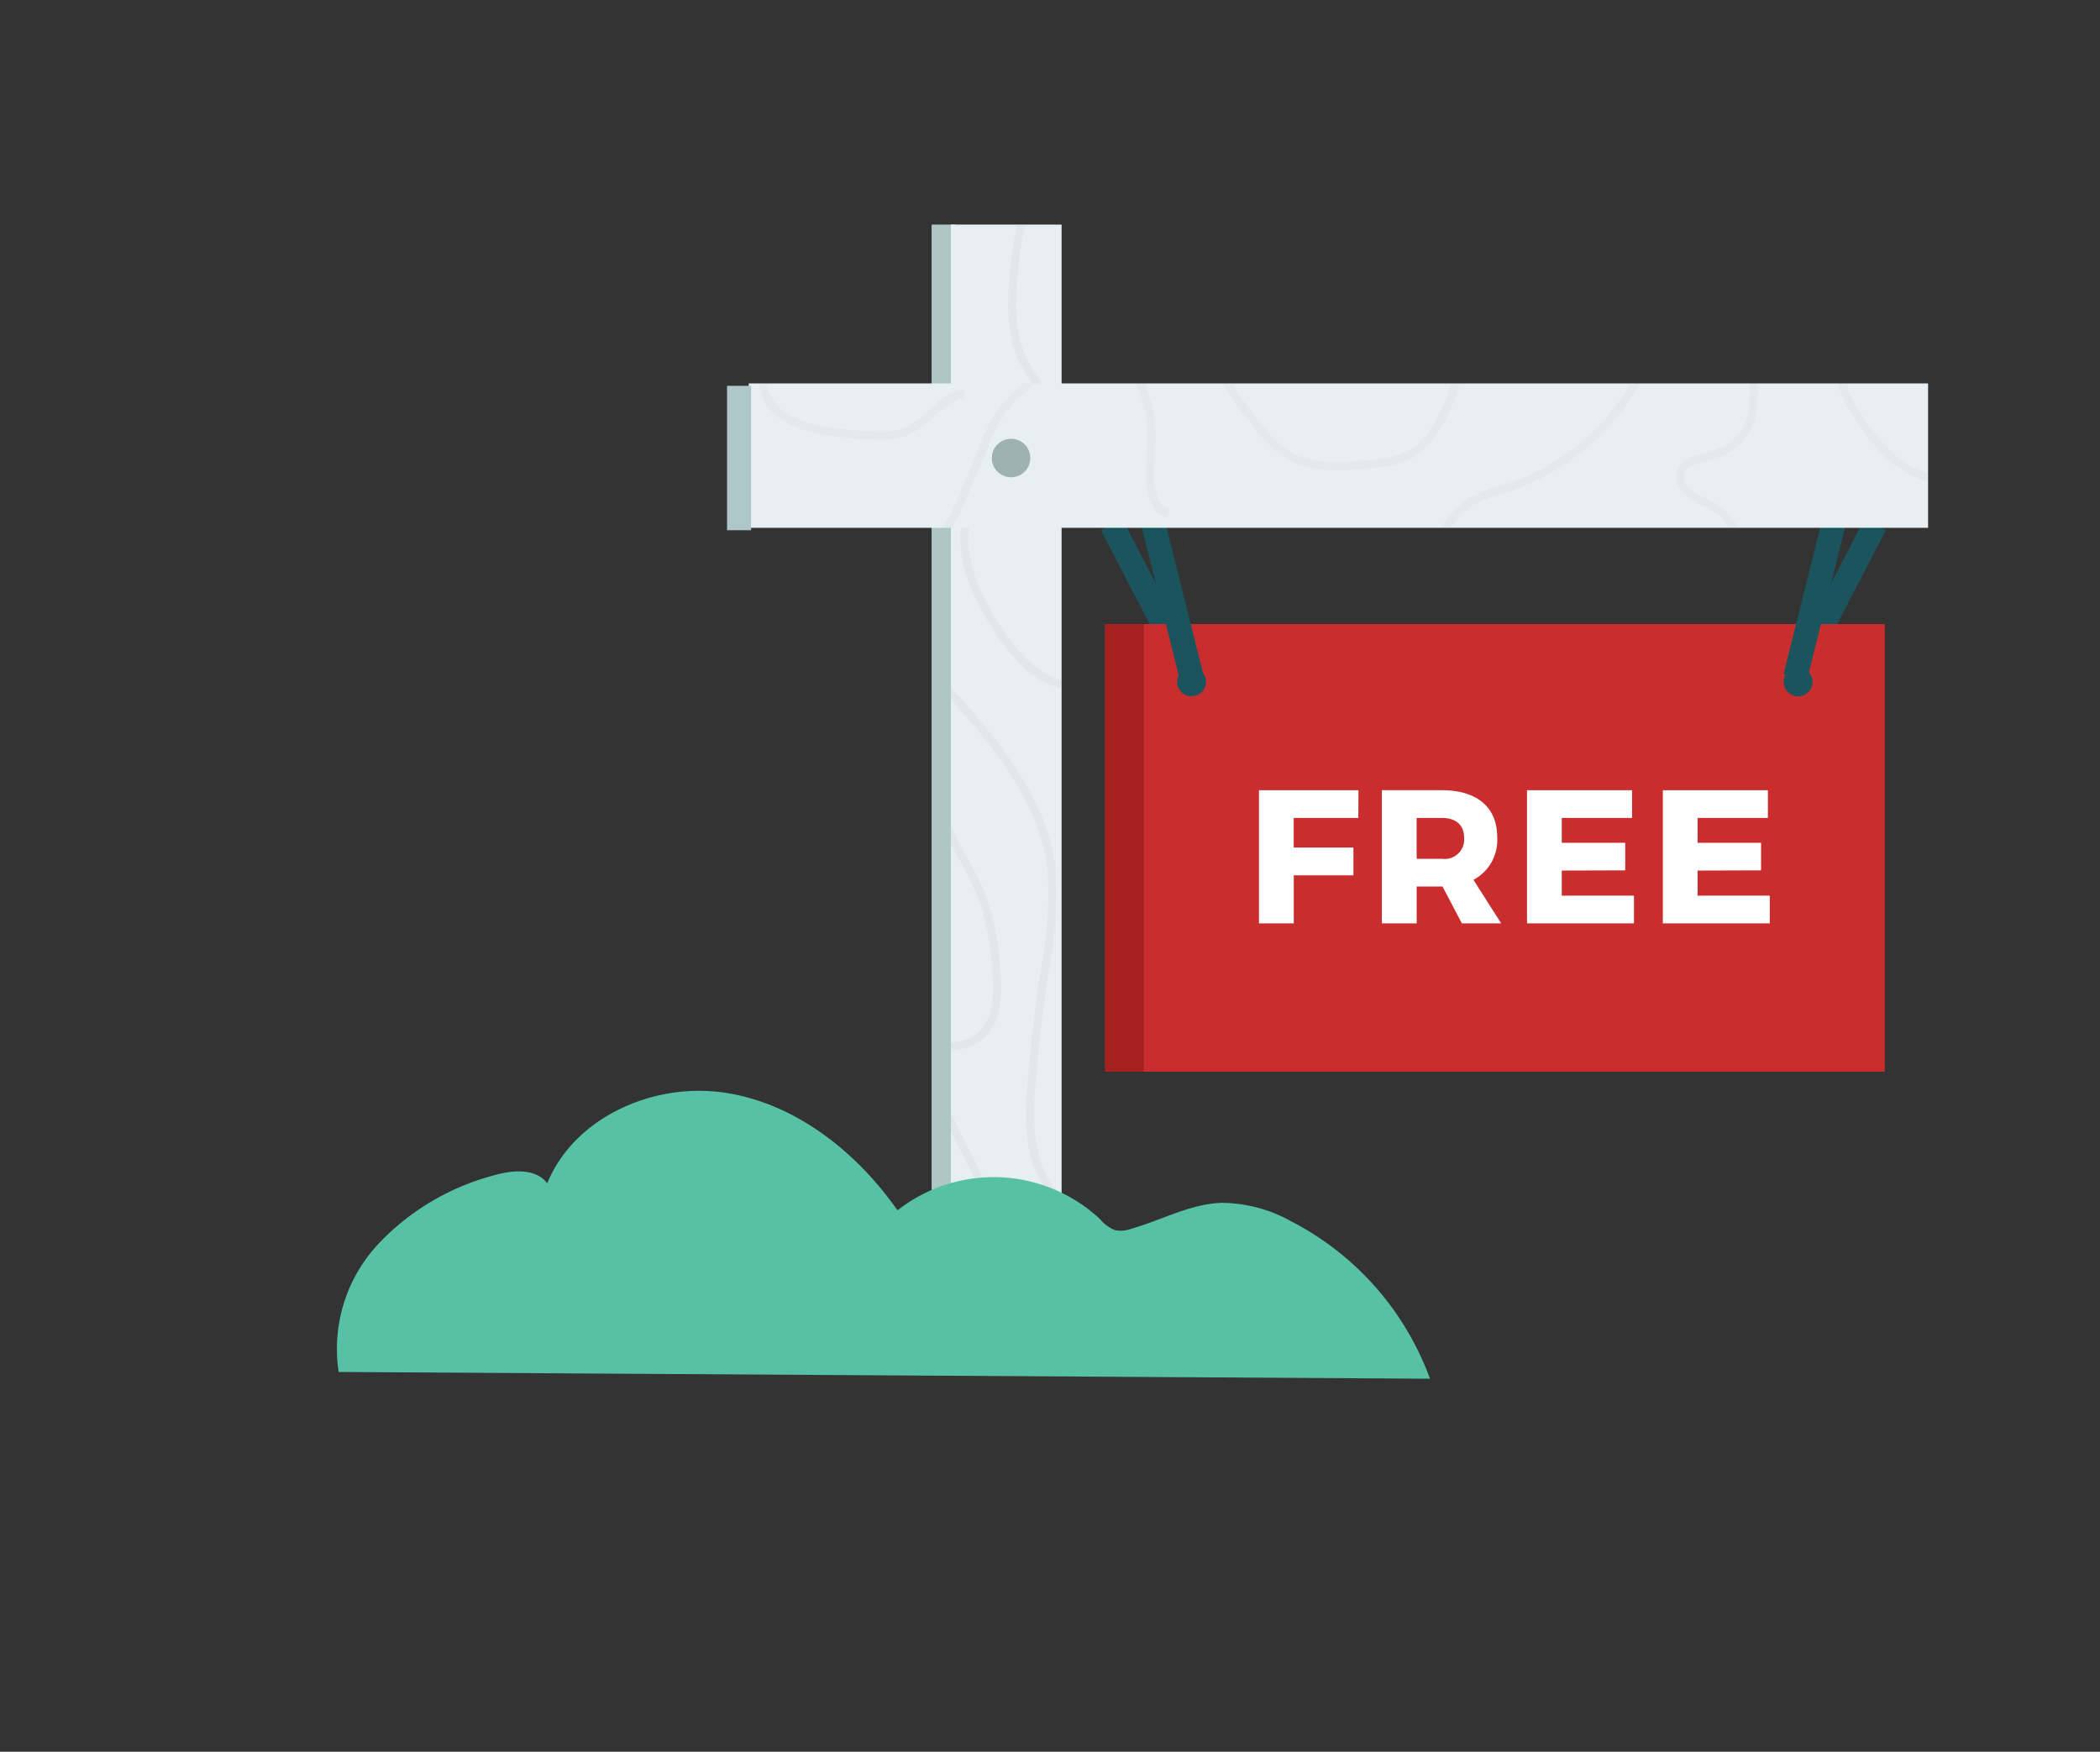 <svg xmlns="http://www.w3.org/2000/svg" xmlns:xlink="http://www.w3.org/1999/xlink" width="181" height="151" viewBox="0 0 181 151"><rect x="0" y="0" width="181" height="151" fill="#333333" stroke="none"/><defs><style>.a,.b,.c,.j,.l{fill:none;}.b{opacity:0.441;}.c{stroke:#1a545d;stroke-width:2.079px;}.c,.j,.l{stroke-miterlimit:10;}.d{fill:#c92d2d;}.e{fill:#a52121;}.f{fill:#1a545d;}.g{fill:#aec7c6;}.h{fill:#e8eff2;}.i{clip-path:url(#a);}.j{stroke:#bcbcbc;opacity:0.15;}.j,.l{stroke-width:0.693px;}.k{clip-path:url(#b);}.l{stroke:#b5b5b5;opacity:0.1;}.m{fill:#aec7c9;}.n{fill:#9eb2b2;}.o{fill:#57c1a6;}.p{fill:#fff;}</style><clipPath id="a"><rect class="a" width="9.543" height="84.64"/></clipPath><clipPath id="b"><rect class="a" width="101.651" height="12.447"/></clipPath></defs><g transform="translate(-368.091 -1297.43)"><rect class="b" width="181" height="151" transform="translate(368.091 1297.43)"/><line class="c" x2="6.3" y2="12.149" transform="translate(463.909 1342.663)"/><line class="c" x1="6.3" y2="12.149" transform="translate(523.409 1342.663)"/><rect class="d" width="63.895" height="38.586" transform="translate(466.644 1351.227)"/><rect class="e" width="3.319" height="38.586" transform="translate(463.325 1351.227)"/><circle class="f" cx="1.245" cy="1.245" r="1.245" transform="translate(469.548 1354.961)"/><circle class="f" cx="1.245" cy="1.245" r="1.245" transform="translate(521.826 1354.961)"/><line class="c" x2="3.319" y2="13.277" transform="translate(467.474 1342.514)"/><line class="c" x1="3.319" y2="13.277" transform="translate(522.825 1342.514)"/><rect class="g" width="2.075" height="84.64" transform="translate(448.388 1316.79)"/><rect class="h" width="9.543" height="84.64" transform="translate(450.048 1316.79)"/><g transform="translate(450.048 1316.79)"><g class="i"><g transform="translate(-1.185 -0.923)"><path class="j" d="M495.391,1315.248a32.491,32.491,0,0,0-.979,7.51,14.836,14.836,0,0,0,.16,2.648,9.762,9.762,0,0,0,3.882,6.241" transform="translate(-487.929 -1315.248)"/><path class="j" d="M487.588,1359.742c-.545,3.35,1.07,6.67,2.986,9.471,1.325,1.938,2.983,3.872,5.261,4.438" transform="translate(-485.148 -1333.109)"/><path class="j" d="M484.793,1383.419c4.1,4.559,8.384,9.528,9.127,15.611a33.6,33.6,0,0,1-.611,8.964q-.7,4.738-1.1,9.515c-.287,3.447-.288,7.366,2.178,9.792" transform="translate(-484.069 -1342.613)"/><path class="j" d="M484.018,1401.405c.819,2.685,2.6,4.981,3.553,7.619a22.893,22.893,0,0,1,1.108,6.168,10.041,10.041,0,0,1-.2,3.586,3.706,3.706,0,0,1-2.313,2.579c-.844.251-1.93.179-2.385.933a1.939,1.939,0,0,0-.2,1.03c.057,5.02,4.419,9.1,4.969,14.089" transform="translate(-483.583 -1349.833)"/></g></g></g><rect class="h" width="101.651" height="12.447" transform="translate(432.622 1330.482)"/><g transform="translate(432.622 1330.482)"><g class="k"><g transform="translate(1.212 -1.535)"><path class="l" d="M458.475,1339.277a4.028,4.028,0,0,0,2.173,3.311,10.776,10.776,0,0,0,3.972,1.106,30.039,30.039,0,0,0,3.842.317,6.315,6.315,0,0,0,2.216-.3c1.949-.718,3.14-2.956,5.179-3.349" transform="translate(-458.475 -1337.974)"/><path class="l" d="M491.878,1339.35a11.277,11.277,0,0,0-4.321,5.984l-1.583,3.687a16.374,16.374,0,0,1-2.2,4.031" transform="translate(-468.632 -1338.003)"/><path class="l" d="M512.511,1339.122a10.654,10.654,0,0,1,1.165,4.853c0,1.946-.52,4.017.35,5.758a1.423,1.423,0,0,0,1.089.9" transform="translate(-480.166 -1337.911)"/><path class="l" d="M525.066,1339.037a36.621,36.621,0,0,0,3.214,4.442,9.517,9.517,0,0,0,1.99,1.891c2.073,1.358,4.759,1.163,7.225.917a8.634,8.634,0,0,0,3.632-.91,6.453,6.453,0,0,0,1.95-1.978,12.739,12.739,0,0,0,1.929-4.566" transform="translate(-485.206 -1337.796)"/><path class="l" d="M555.758,1352.455a8.129,8.129,0,0,1,2.731-3.389,13.2,13.2,0,0,1,3.092-1.181,20,20,0,0,0,11.809-10.291" transform="translate(-497.526 -1337.298)"/><path class="l" d="M596.8,1337.534a13.96,13.96,0,0,1,.017,3.568,4.7,4.7,0,0,1-1.7,3.05c-1.033.761-2.386.895-3.576,1.374a1.889,1.889,0,0,0-.589.338,1.488,1.488,0,0,0-.107,1.841,3.683,3.683,0,0,0,1.56,1.213,6.821,6.821,0,0,1,1.716,1.016c.657.614,1.065,1.572,1.926,1.833" transform="translate(-511.507 -1337.274)"/><path class="l" d="M614,1337.1c-.527,1.563.448,3.2,1.38,4.559a17.874,17.874,0,0,0,2.494,3.117,9,9,0,0,0,5.909,2.367" transform="translate(-520.847 -1337.1)"/></g></g></g><rect class="m" width="2.075" height="12.447" transform="translate(430.755 1330.689)"/><circle class="n" cx="1.66" cy="1.66" r="1.66" transform="translate(453.575 1335.253)"/><path class="o" d="M397.28,1465.771a13.245,13.245,0,0,1,3.309-10.916,21.05,21.05,0,0,1,9.982-6.007c1.614-.479,3.674-.684,4.686.662,2.335-5.716,9.195-8.729,15.3-7.813s11.344,5.089,14.891,10.142a13.42,13.42,0,0,1,17.449.753,3.142,3.142,0,0,0,1.337.967,2.574,2.574,0,0,0,1.313-.115c2.617-.738,5.09-2.148,7.807-2.251a12.483,12.483,0,0,1,6.048,1.605,24.84,24.84,0,0,1,11.939,13.557" transform="translate(0 -50.075)"/><path class="p" d="M2.355,6.774V18.252h3V14.109h5.141v-2.39H5.351V9.164h5.567l.016-2.39ZM23.231,18.252,20.84,14.5a3.88,3.88,0,0,0,2.047-3.7c0-2.554-1.736-4.028-4.781-4.028H12.948V18.252h3V15.075h2.227l1.67,3.176ZM15.945,9.164h2.178c1.212,0,1.916.606,1.916,1.736a1.677,1.677,0,0,1-1.916,1.785H15.945Zm9.513-2.39V18.252h9.218v-2.39H28.454V13.7l5.469-.016V11.309H28.454V9.164h6.058V6.774Zm11.707,0V18.252h9.218v-2.39H40.161V13.7l5.469-.016V11.309H40.161V9.164h6.058V6.774Z" transform="translate(474.247 1358.774)"/></g></svg>